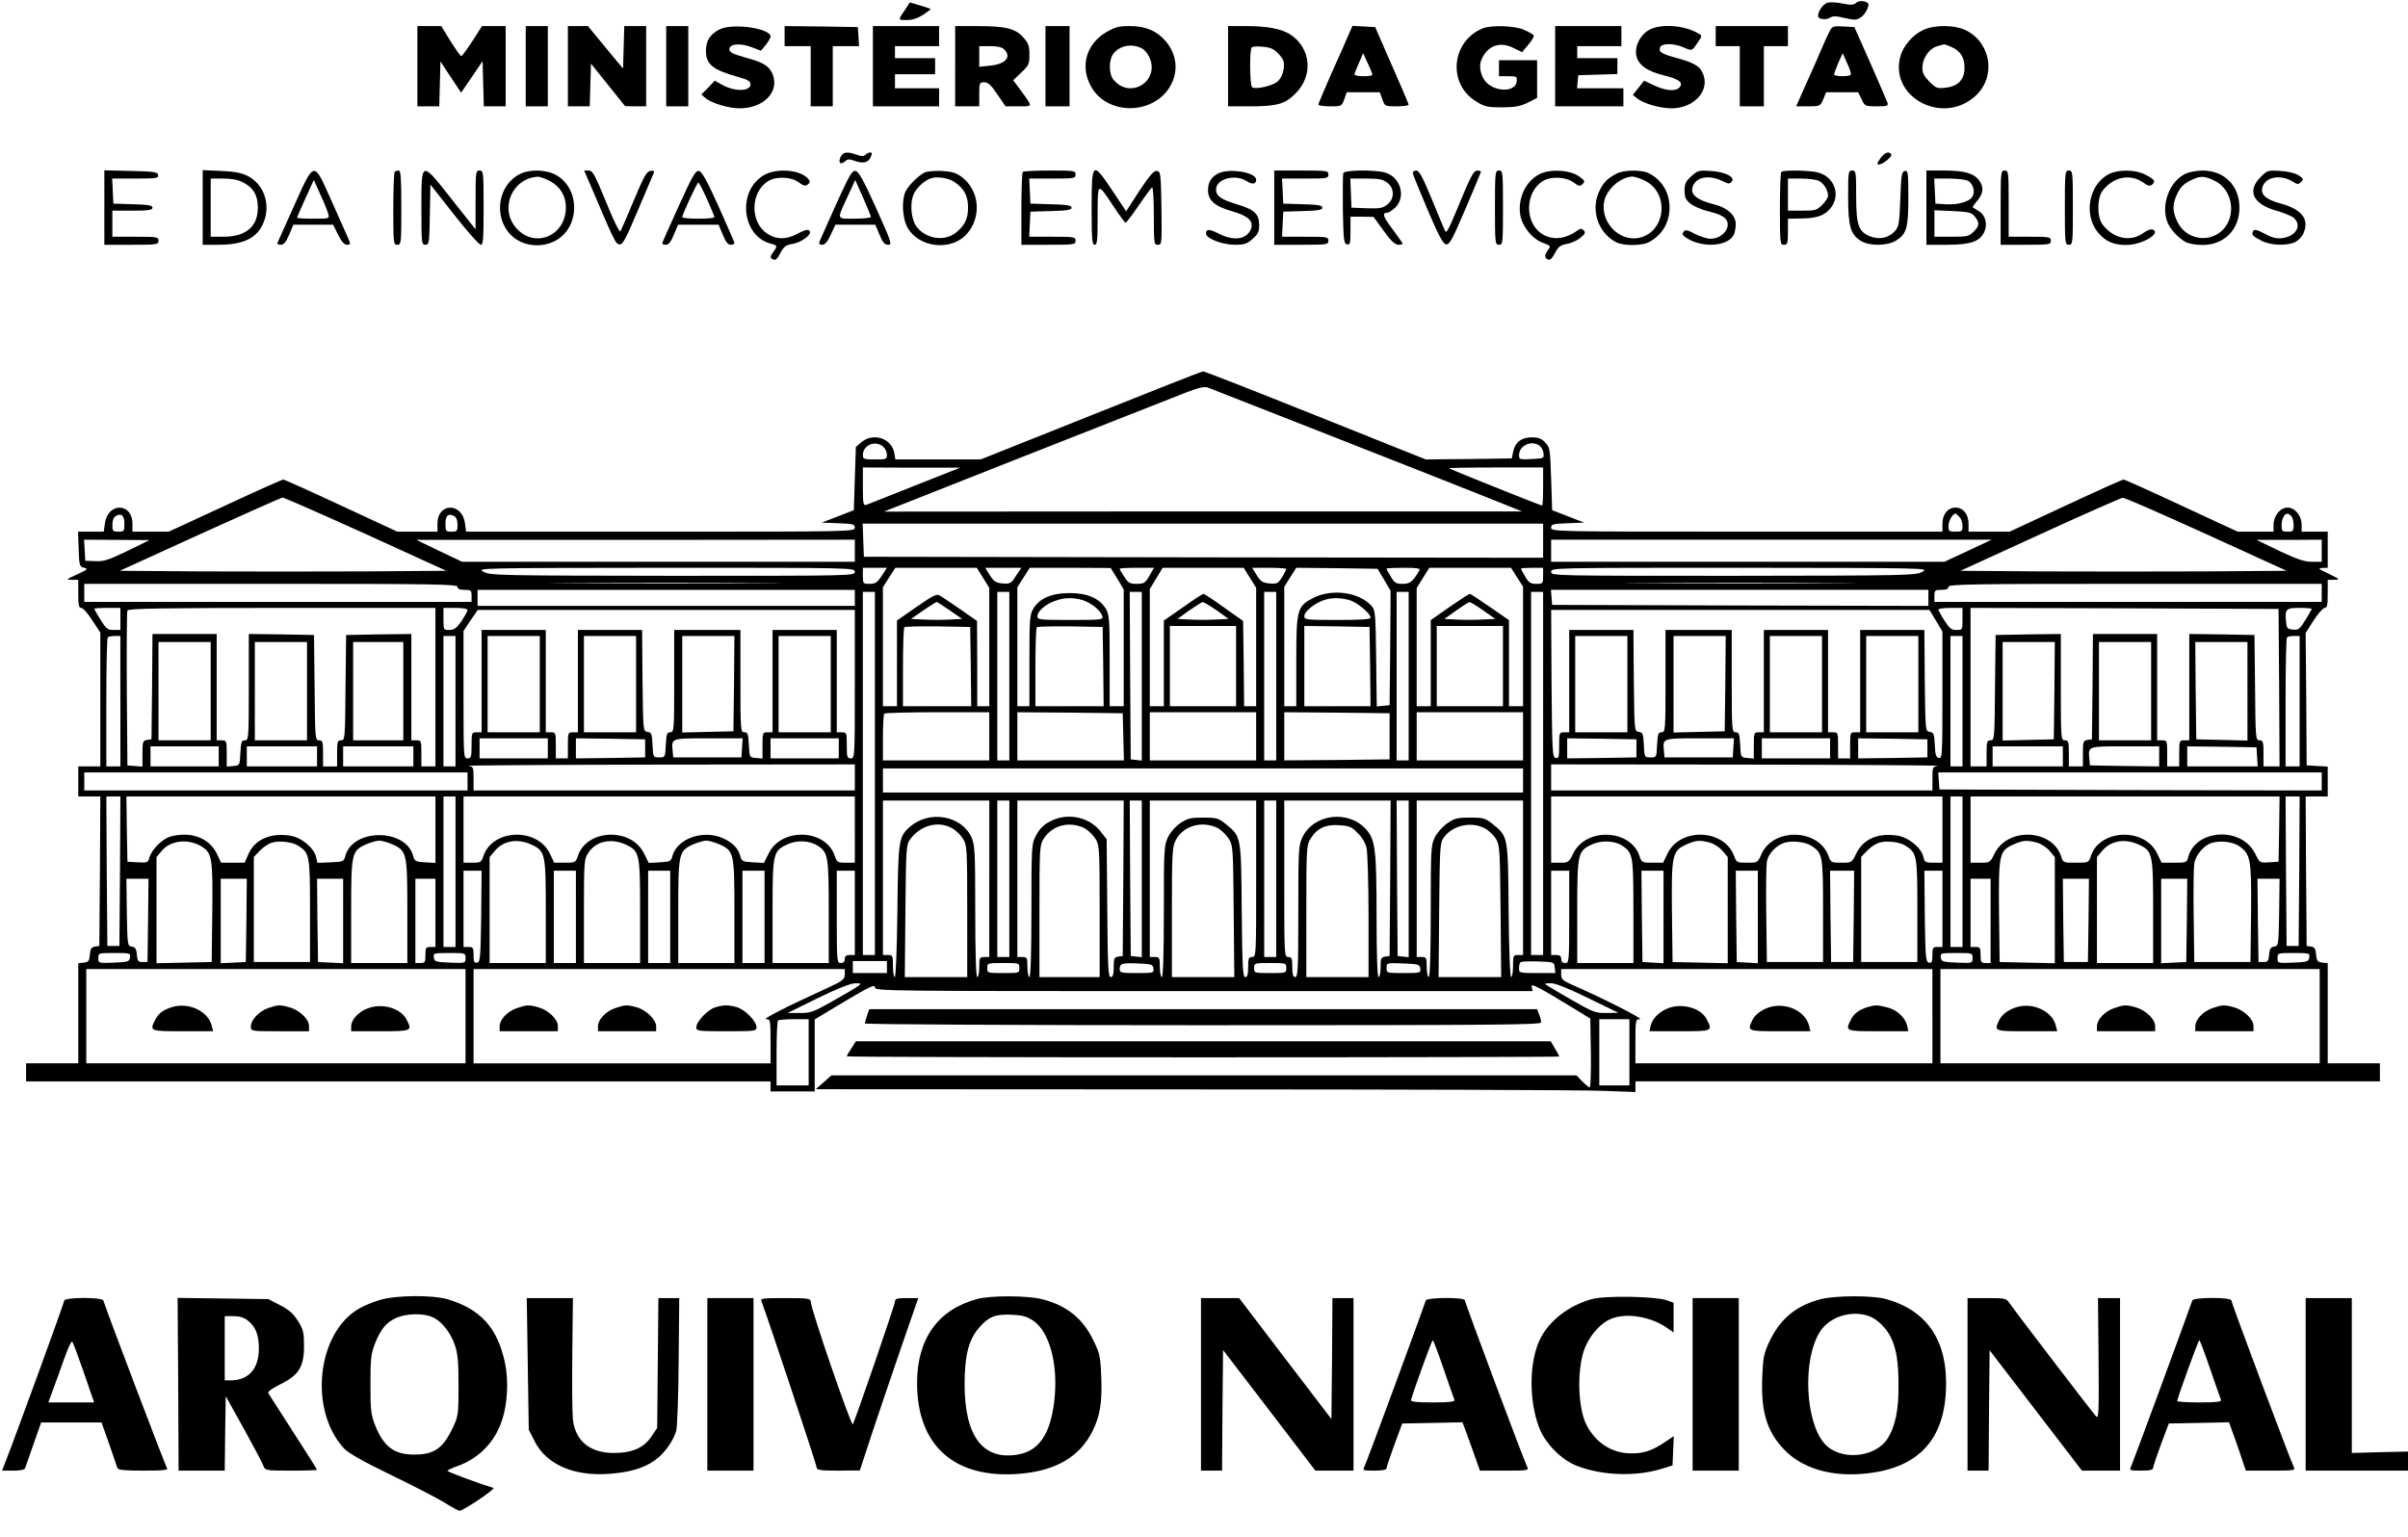 <?xml version="1.0" standalone="no"?>
<!DOCTYPE svg PUBLIC "-//W3C//DTD SVG 20010904//EN"
 "http://www.w3.org/TR/2001/REC-SVG-20010904/DTD/svg10.dtd">
<svg version="1.0" xmlns="http://www.w3.org/2000/svg"
 width="1200pt" height="766pt" viewBox="0 0 1200 766"
 preserveAspectRatio="xMidYMid meet">

<g transform="translate(0,766) scale(0.1,-0.1)"
fill="#000000" stroke="none">
<path d="M9250 7646 c-12 -11 -25 -12 -66 -4 -27 6 -61 8 -75 5 -23 -6 -49
-42 -49 -67 0 -16 38 -21 58 -9 16 10 31 10 76 -1 49 -11 58 -11 80 4 22 14
45 61 35 70 -15 13 -47 14 -59 2z"/>
<path d="M4510 7611 c-36 -52 -36 -51 9 -51 28 0 54 9 81 26 22 15 39 28 38
29 -2 2 -26 10 -53 18 l-51 15 -24 -37z"/>
<path d="M2080 7330 l0 -200 55 0 54 0 3 112 3 112 51 -78 52 -78 53 78 54 79
3 -112 3 -113 54 0 55 0 0 200 0 200 -59 0 -59 0 -48 -75 c-27 -41 -52 -75
-55 -75 -4 0 -28 34 -54 75 l-46 75 -60 0 -59 0 0 -200z"/>
<path d="M2620 7330 l0 -200 55 0 55 0 0 200 0 200 -55 0 -55 0 0 -200z"/>
<path d="M2830 7330 l0 -200 55 0 54 0 3 107 3 106 85 -106 85 -106 53 -1 52
0 0 200 0 200 -55 0 -54 0 -3 -106 -3 -106 -88 106 -87 106 -50 0 -50 0 0
-200z"/>
<path d="M3320 7330 l0 -200 55 0 55 0 0 200 0 200 -55 0 -55 0 0 -200z"/>
<path d="M3583 7512 c-45 -24 -64 -55 -65 -102 -1 -71 32 -98 165 -135 44 -12
57 -20 57 -35 0 -37 -82 -38 -146 0 l-32 18 -33 -35 -34 -34 23 -20 c31 -24
114 -49 167 -49 121 0 201 83 165 171 -17 40 -45 58 -138 83 -63 18 -77 25
-77 41 0 27 54 32 113 9 l44 -17 24 29 c13 16 23 35 24 41 1 43 -195 70 -257
35z"/>
<path d="M3910 7480 l0 -50 65 0 65 0 0 -150 0 -150 55 0 55 0 0 150 0 150 66
0 65 0 -3 48 -3 47 -182 3 -183 2 0 -50z"/>
<path d="M4350 7330 l0 -200 165 0 165 0 0 45 0 45 -110 0 -110 0 0 35 0 35
100 0 100 0 0 40 0 40 -100 0 -100 0 0 30 0 30 110 0 110 0 0 50 0 50 -165 0
-165 0 0 -200z"/>
<path d="M4760 7330 l0 -200 60 0 60 0 0 60 c0 57 1 60 25 60 19 0 34 -14 65
-60 l41 -60 65 0 c73 0 72 -5 12 78 l-39 52 41 39 c37 35 40 42 40 89 0 43 -5
57 -30 85 -39 45 -89 57 -229 57 l-111 0 0 -200z m244 84 c38 -37 8 -73 -67
-81 l-57 -6 0 52 0 51 54 0 c36 0 60 -5 70 -16z"/>
<path d="M5210 7330 l0 -200 60 0 60 0 0 200 0 200 -60 0 -60 0 0 -200z"/>
<path d="M5510 7498 c-92 -56 -125 -158 -81 -253 80 -177 358 -161 420 24 21
65 6 133 -42 188 -44 50 -98 73 -177 73 -57 0 -73 -5 -120 -32z m182 -80 c10
-5 25 -22 33 -38 62 -120 -92 -221 -177 -116 -22 27 -23 94 -2 125 32 44 93
57 146 29z"/>
<path d="M6120 7330 l0 -200 108 0 c135 0 176 11 228 64 89 88 78 224 -24 293
-44 29 -115 43 -222 43 l-90 0 0 -200z m253 60 c25 -28 28 -38 24 -74 -4 -26
-15 -48 -30 -62 -25 -22 -108 -41 -127 -29 -12 7 -14 188 -2 199 4 4 29 6 56
3 40 -4 55 -11 79 -37z"/>
<path d="M6721 7488 c-10 -24 -48 -110 -85 -192 -36 -82 -66 -152 -66 -157 0
-5 26 -9 58 -9 57 0 58 0 71 35 l12 35 83 0 82 0 13 -35 c12 -35 13 -35 72
-35 32 0 59 4 59 8 0 4 -38 93 -84 197 l-83 190 -57 3 -56 3 -19 -43z m118
-200 c1 -5 -19 -8 -44 -8 -25 0 -45 4 -45 9 0 5 10 30 22 57 l21 49 23 -50
c13 -27 23 -53 23 -57z"/>
<path d="M7390 7519 c-157 -63 -178 -276 -35 -364 43 -27 57 -30 129 -30 65 0
91 5 129 23 l47 24 0 94 0 94 -95 0 -95 0 0 -40 0 -40 46 0 c43 0 45 -1 42
-27 -5 -47 -88 -54 -142 -12 -32 25 -49 81 -35 117 28 73 92 98 161 63 l43
-21 32 38 c17 20 29 41 26 46 -3 4 -24 17 -47 27 -45 21 -163 25 -206 8z"/>
<path d="M7750 7330 l0 -200 170 0 170 0 0 45 0 45 -116 0 -115 0 3 33 3 32
98 3 97 3 0 39 0 40 -100 0 -100 0 0 30 0 30 110 0 110 0 0 50 0 50 -165 0
-165 0 0 -200z"/>
<path d="M8220 7512 c-45 -24 -74 -80 -66 -127 9 -48 52 -79 135 -100 78 -19
101 -36 81 -60 -18 -22 -68 -18 -126 9 l-51 24 -28 -36 -28 -35 22 -18 c31
-25 114 -49 171 -49 105 0 185 79 161 160 -14 47 -39 64 -132 90 -80 22 -95
31 -86 54 8 21 66 21 114 1 47 -20 44 -20 72 21 24 35 24 36 5 47 -68 41 -185
50 -244 19z"/>
<path d="M8550 7480 l0 -50 60 0 60 0 0 -150 0 -150 60 0 60 0 0 150 0 150 60
0 60 0 0 50 0 50 -180 0 -180 0 0 -50z"/>
<path d="M9117 7503 c-8 -15 -26 -55 -40 -88 -14 -33 -48 -111 -76 -172 l-50
-113 60 0 c59 0 60 1 75 35 l14 35 80 0 80 0 17 -35 c16 -34 18 -35 76 -35 51
0 58 2 53 18 -3 9 -42 98 -85 197 l-80 180 -55 3 c-51 3 -56 1 -69 -25z m106
-215 c-6 -11 -83 -10 -83 1 0 5 10 31 21 58 l22 48 22 -50 c13 -27 21 -53 18
-57z"/>
<path d="M9585 7511 c-52 -23 -101 -80 -115 -133 -54 -200 205 -342 369 -201
108 92 88 263 -38 330 -56 29 -156 31 -216 4z m139 -85 c45 -19 66 -52 66
-103 0 -59 -31 -93 -93 -100 -43 -5 -49 -3 -82 30 -26 26 -35 43 -35 69 0 47
33 95 72 107 18 5 34 10 36 10 1 1 18 -5 36 -13z"/>
<path d="M4190 6880 c-15 -29 -2 -45 20 -25 13 12 23 13 44 5 45 -17 72 -12
84 15 9 20 9 25 -1 25 -7 0 -18 -5 -24 -11 -9 -9 -20 -9 -44 0 -46 16 -67 14
-79 -9z"/>
<path d="M9370 6870 c-16 -23 -18 -30 -7 -30 20 0 68 40 62 51 -11 17 -34 9
-55 -21z"/>
<path d="M520 6625 l0 -185 135 0 c128 0 135 1 135 20 0 19 -7 20 -115 20
l-115 0 0 65 0 65 100 0 c81 0 100 3 100 15 0 11 -20 15 -97 17 l-98 3 -3 63
-3 62 116 0 c106 0 116 2 113 18 -3 15 -19 17 -136 20 l-132 3 0 -186z"/>
<path d="M1010 6626 l0 -186 79 0 c127 0 196 35 226 115 34 88 0 186 -79 227
-30 16 -65 23 -133 26 l-93 4 0 -186z m199 126 c54 -27 76 -65 76 -127 0 -95
-60 -145 -172 -145 l-63 0 0 145 0 145 63 0 c39 0 74 -6 96 -18z"/>
<path d="M1465 6633 c-44 -97 -81 -180 -83 -185 -2 -4 6 -8 17 -8 15 0 26 13
42 50 l21 50 99 0 99 0 25 -50 c17 -35 31 -50 45 -50 19 0 19 2 -4 53 -13 28
-50 112 -82 184 -81 181 -78 182 -179 -44z m171 -40 c6 -23 5 -23 -75 -23 -45
0 -81 2 -81 5 0 2 19 45 42 96 l42 92 33 -74 c19 -40 36 -83 39 -96z"/>
<path d="M1967 6803 c-4 -3 -7 -87 -7 -185 0 -171 1 -178 20 -178 19 0 20 7
20 185 0 148 -3 185 -13 185 -8 0 -17 -3 -20 -7z"/>
<path d="M2100 6625 c0 -178 1 -185 20 -185 18 0 20 8 22 150 l3 150 118 -150
c65 -83 125 -150 133 -150 12 0 14 30 14 185 0 178 -1 185 -20 185 -19 0 -20
-7 -20 -147 l0 -146 -116 146 c-156 199 -154 199 -154 -38z"/>
<path d="M2592 6793 c-109 -53 -135 -210 -49 -301 55 -59 154 -72 228 -30 119
67 121 255 3 324 -49 29 -132 32 -182 7z m148 -35 c51 -27 80 -74 80 -131 0
-144 -156 -208 -248 -103 -84 96 -20 248 108 255 9 1 36 -9 60 -21z"/>
<path d="M2940 6743 c124 -291 127 -298 147 -301 16 -2 30 23 92 170 40 95 76
179 79 186 3 10 -2 13 -17 10 -19 -2 -33 -29 -83 -148 -33 -80 -63 -149 -67
-153 -5 -4 -37 62 -71 147 -56 137 -67 156 -86 156 l-23 0 29 -67z"/>
<path d="M3382 6632 c-45 -98 -82 -182 -82 -185 0 -4 8 -7 19 -7 13 0 25 15
39 50 l21 50 101 0 101 0 21 -50 c14 -35 26 -50 39 -50 11 0 19 4 19 9 0 4
-36 86 -79 182 -59 131 -84 175 -98 177 -17 3 -33 -26 -101 -176z m141 36 c21
-46 37 -86 37 -90 0 -5 -36 -8 -80 -8 -44 0 -80 3 -80 8 0 13 74 172 80 172 4
0 23 -37 43 -82z"/>
<path d="M3805 6786 c-133 -80 -108 -305 38 -341 31 -8 32 -12 12 -39 -19 -25
-19 -32 0 -40 10 -4 21 7 34 33 17 32 27 39 58 45 48 7 103 49 87 66 -8 8 -24
4 -60 -15 -55 -30 -105 -30 -150 0 -86 56 -86 204 2 261 39 26 116 24 155 -5
24 -18 33 -20 45 -10 12 9 12 15 2 27 -39 47 -159 56 -223 18z"/>
<path d="M4165 6638 c-42 -95 -80 -178 -82 -185 -3 -8 3 -13 14 -13 14 0 27
15 43 50 l23 50 100 0 99 0 21 -50 c16 -39 26 -50 43 -50 21 0 17 12 -60 183
-64 141 -87 183 -103 185 -17 3 -31 -22 -98 -170z m175 -59 c0 -5 -36 -9 -81
-9 -93 0 -90 -9 -32 117 l35 76 39 -88 c21 -48 39 -91 39 -96z"/>
<path d="M4605 6799 c-33 -19 -76 -62 -91 -91 -22 -43 -18 -136 9 -183 57
-101 219 -118 296 -30 74 85 62 215 -25 282 -30 22 -49 28 -103 31 -38 1 -75
-2 -86 -9z m154 -48 c48 -34 65 -68 65 -126 0 -58 -17 -91 -65 -128 -58 -42
-147 -26 -192 34 -25 34 -33 106 -17 153 12 36 58 80 95 89 32 8 88 -2 114
-22z"/>
<path d="M5097 6803 c-4 -3 -7 -87 -7 -185 l0 -178 135 0 c128 0 135 1 135 20
0 19 -7 20 -115 20 l-116 0 3 63 3 62 103 3 c80 2 102 6 102 17 0 11 -22 15
-102 17 l-103 3 -3 63 -3 62 116 0 c108 0 115 1 115 20 0 19 -7 20 -128 20
-71 0 -132 -3 -135 -7z"/>
<path d="M5440 6625 c0 -158 2 -185 15 -185 13 0 15 23 15 146 0 169 -2 168
80 44 29 -44 56 -80 59 -80 4 0 33 38 65 85 32 47 62 87 67 91 5 3 9 -56 9
-140 0 -140 1 -146 20 -146 20 0 20 5 18 183 -3 173 -4 182 -23 185 -15 2 -35
-21 -87 -99 l-66 -102 -68 102 c-100 150 -104 146 -104 -84z"/>
<path d="M6068 6794 c-33 -18 -48 -43 -48 -82 0 -50 33 -80 117 -104 87 -25
114 -52 95 -94 -23 -48 -85 -56 -157 -19 -49 24 -65 25 -65 0 0 -23 81 -55
143 -55 48 0 61 4 89 29 27 24 33 36 33 69 0 55 -24 78 -109 103 -80 24 -106
42 -106 74 0 54 96 80 155 41 26 -17 45 -14 45 8 0 38 -138 60 -192 30z"/>
<path d="M6350 6625 l0 -185 135 0 c128 0 135 1 135 20 0 19 -7 20 -115 20
l-116 0 3 63 3 62 98 3 c76 2 97 6 97 17 0 11 -21 15 -97 17 l-98 3 -3 63 -3
62 116 0 c108 0 115 1 115 20 0 19 -7 20 -135 20 l-135 0 0 -185z"/>
<path d="M6694 6797 c-2 -7 -3 -89 -2 -182 3 -152 5 -170 21 -173 15 -3 17 5
17 67 l0 71 58 0 57 -1 50 -69 c36 -50 56 -69 73 -70 12 0 22 2 22 5 0 3 -22
35 -50 72 -48 63 -54 83 -26 83 7 0 25 12 40 26 54 55 25 152 -52 174 -55 15
-201 13 -208 -3z m220 -48 c36 -29 36 -80 -1 -109 -23 -18 -38 -20 -102 -18
l-76 3 -3 73 -3 72 79 0 c65 0 84 -4 106 -21z"/>
<path d="M7040 6798 c1 -7 34 -89 74 -183 56 -131 77 -171 93 -173 16 -2 31
24 96 177 42 99 77 182 77 185 0 3 -9 6 -19 6 -14 0 -29 -24 -62 -102 -83
-201 -90 -214 -98 -198 -4 8 -34 79 -66 158 -45 109 -63 142 -77 142 -10 0
-18 -6 -18 -12z"/>
<path d="M7450 6625 c0 -178 1 -185 20 -185 19 0 20 7 20 185 0 178 -1 185
-20 185 -19 0 -20 -7 -20 -185z"/>
<path d="M7668 6790 c-66 -36 -105 -120 -92 -201 9 -57 60 -120 112 -139 40
-15 41 -17 27 -35 -19 -26 -19 -41 0 -49 10 -4 21 7 34 33 17 32 27 39 58 45
21 3 52 17 68 30 24 20 28 27 17 38 -10 10 -16 10 -30 0 -62 -45 -127 -51
-179 -17 -85 56 -84 204 3 261 39 26 116 24 155 -5 27 -20 33 -21 46 -8 13 13
11 17 -18 38 -47 33 -149 38 -201 9z"/>
<path d="M8055 6794 c-45 -23 -66 -45 -86 -89 -43 -92 -5 -205 84 -252 37 -19
127 -19 164 0 66 35 103 97 103 172 0 75 -37 137 -102 171 -36 19 -126 18
-163 -2z m145 -36 c123 -64 99 -259 -35 -284 -98 -18 -190 80 -171 181 12 62
82 123 141 125 12 0 41 -10 65 -22z"/>
<path d="M8429 6782 c-28 -25 -34 -37 -34 -72 0 -35 6 -46 30 -66 16 -12 52
-28 80 -35 56 -13 86 -27 97 -43 27 -39 -19 -96 -77 -96 -18 0 -53 11 -78 24
-37 20 -48 22 -56 12 -8 -10 -8 -16 1 -23 75 -60 214 -56 248 6 5 11 10 35 10
54 0 43 -41 81 -103 97 -98 24 -131 55 -107 100 22 42 86 48 151 14 23 -11 29
-11 39 1 19 22 -33 49 -105 53 -58 4 -65 2 -96 -26z"/>
<path d="M8877 6803 c-4 -3 -7 -87 -7 -185 0 -171 1 -178 20 -178 18 0 20 7
20 65 l0 65 63 1 c84 0 126 17 155 59 44 65 11 148 -67 170 -40 11 -174 14
-184 3z m186 -44 c25 -11 47 -47 47 -75 0 -9 -13 -29 -29 -45 -27 -27 -35 -29
-100 -29 l-71 0 0 80 0 80 65 0 c35 0 75 -5 88 -11z"/>
<path d="M9210 6679 c0 -148 12 -188 64 -220 42 -26 130 -25 173 1 54 33 63
62 63 215 0 125 -2 136 -17 133 -16 -3 -19 -20 -23 -140 -5 -127 -7 -138 -29
-162 -31 -33 -78 -42 -124 -23 -56 24 -67 56 -67 202 0 118 -1 125 -20 125
-19 0 -20 -7 -20 -131z"/>
<path d="M9600 6625 l0 -185 103 0 c116 0 163 16 185 63 18 38 7 84 -26 104
-15 9 -29 18 -31 20 -2 1 8 16 23 33 30 36 33 66 10 99 -26 37 -74 51 -174 51
l-90 0 0 -185z m211 132 c23 -17 32 -53 19 -76 -14 -26 -72 -43 -135 -39 l-50
3 -3 63 -3 62 78 0 c46 -1 85 -6 94 -13z m30 -176 c25 -31 24 -47 -6 -76 -22
-23 -32 -25 -110 -25 l-85 0 0 66 0 66 91 -4 c81 -4 94 -7 110 -27z"/>
<path d="M9970 6625 l0 -185 125 0 c118 0 125 1 125 20 0 19 -7 20 -105 20
l-105 0 0 165 c0 158 -1 165 -20 165 -19 0 -20 -7 -20 -185z"/>
<path d="M10290 6625 c0 -178 1 -185 20 -185 19 0 20 7 20 185 0 178 -1 185
-20 185 -19 0 -20 -7 -20 -185z"/>
<path d="M10511 6793 c-101 -50 -130 -203 -55 -293 37 -44 78 -61 140 -61 78
0 178 59 131 77 -9 3 -30 -5 -47 -18 -63 -46 -150 -27 -203 44 -27 37 -27 129
0 166 52 70 138 88 202 43 25 -18 35 -20 46 -11 19 16 12 26 -35 50 -48 25
-132 26 -179 3z"/>
<path d="M10895 6796 c-82 -36 -128 -155 -94 -243 13 -35 55 -80 92 -100 16
-8 53 -14 82 -14 109 0 185 76 185 186 0 110 -76 186 -187 185 -26 -1 -61 -7
-78 -14z m141 -37 c99 -47 112 -197 23 -260 -71 -50 -170 -24 -208 55 -26 53
-26 89 0 142 14 30 32 48 62 63 52 26 70 26 123 0z"/>
<path d="M11265 6777 c-69 -69 -37 -135 79 -167 38 -11 77 -27 87 -36 42 -38
11 -92 -58 -101 -29 -3 -50 2 -87 22 -37 20 -51 23 -57 14 -11 -18 -4 -26 41
-49 46 -24 129 -26 169 -6 15 8 32 26 39 41 32 71 -5 121 -111 150 -81 22
-107 49 -89 91 21 45 93 54 151 17 21 -13 25 -13 38 0 14 13 12 17 -12 33 -17
11 -53 20 -91 22 -62 4 -65 3 -99 -31z"/>
<path d="M5436 5589 l-549 -219 -212 0 -213 0 -6 35 c-14 71 -106 100 -163 51
l-28 -24 -5 -157 -5 -158 -80 -31 -80 -31 83 -3 c74 -3 82 -5 82 -22 0 -20
-13 -20 -969 -20 l-968 0 -6 42 c-14 105 -137 103 -137 -2 l0 -40 -100 0 -100
0 -280 130 c-154 72 -284 130 -289 130 -4 0 -135 -58 -289 -130 l-281 -130
-90 0 -91 0 0 40 c0 105 -123 107 -137 2 l-6 -42 -64 0 -64 0 3 -87 c3 -83 4
-87 27 -93 22 -5 17 -9 -35 -33 -55 -25 -57 -27 -26 -27 l32 0 0 -70 c0 -56 3
-70 15 -70 9 0 33 -28 55 -62 l40 -61 0 -334 0 -333 -55 0 -55 0 0 -75 0 -75
55 0 55 0 -2 -372 -3 -373 -22 -3 c-17 -3 -23 -11 -25 -40 -3 -32 -7 -37 -30
-40 l-28 -3 0 -250 0 -249 -130 0 -130 0 0 -45 0 -45 1855 0 1855 0 0 -25 0
-25 110 0 110 0 0 180 0 179 150 90 c123 73 150 86 150 70 0 -19 30 -19 1639
-19 l1639 0 -5 21 c-6 21 31 2 232 -121 l60 -37 3 -171 c1 -95 -1 -172 -6
-172 -4 0 -21 14 -37 30 l-29 30 -1856 0 -1857 0 -39 -35 -39 -34 1876 -1
c1032 0 1951 -3 2042 -7 l167 -6 0 26 0 27 1855 0 1855 0 0 45 0 45 -130 0
-130 0 0 249 0 250 -27 3 c-24 3 -28 8 -31 40 -2 29 -8 37 -25 40 l-22 3 -3
373 -2 372 55 0 55 0 0 74 0 75 -52 3 -53 3 -2 330 -3 330 40 63 c22 34 47 62
55 62 12 0 15 15 15 70 l0 70 33 0 c30 1 28 3 -28 30 -50 24 -56 28 -32 29
l27 1 0 90 0 90 -65 0 -65 0 0 34 c0 45 -33 86 -70 86 -37 0 -70 -41 -70 -86
l0 -34 -90 0 -89 0 -280 130 c-154 72 -284 130 -289 130 -4 0 -134 -58 -288
-130 l-279 -130 -102 0 -103 0 0 40 c0 47 -27 80 -65 80 -38 0 -65 -33 -65
-80 l0 -40 -975 0 c-962 0 -975 0 -975 20 0 17 8 19 83 22 l82 3 -80 31 -80
31 -5 156 c-5 147 -6 157 -29 181 -19 20 -34 26 -67 26 -52 0 -83 -24 -93 -70
l-7 -35 -214 -3 -215 -2 -550 220 c-302 121 -554 220 -560 219 -5 0 -257 -99
-559 -220z m1234 -116 c344 -135 690 -272 770 -304 l145 -58 -1590 0 -1590 -1
635 251 c349 137 707 278 795 313 131 53 164 62 185 54 14 -5 306 -120 650
-255z m-2268 -40 c10 -9 18 -27 18 -40 0 -22 -4 -23 -60 -23 -55 0 -60 2 -60
22 0 50 63 76 102 41z m3271 5 c9 -7 18 -24 19 -38 3 -24 1 -25 -59 -28 -59
-3 -63 -2 -63 19 0 49 62 77 103 47z m-3113 -198 c-124 -50 -233 -92 -242 -96
-16 -5 -18 4 -18 90 l0 96 243 -1 242 0 -225 -89z m3130 -5 c0 -52 -2 -95 -5
-95 -7 0 -459 181 -464 186 -2 2 102 4 232 4 l237 0 0 -95z m-5867 -237 l401
-183 -407 -3 c-224 -1 -590 -1 -813 0 l-407 3 399 182 c220 100 405 182 412
183 8 0 194 -82 415 -182z m9171 0 l401 -183 -408 -3 c-224 -1 -589 -1 -812 0
l-405 3 397 182 c219 100 404 182 412 182 8 1 195 -81 415 -181z m-10374 51
c0 -37 -2 -39 -30 -39 -28 0 -30 3 -30 35 0 21 6 37 17 43 28 16 43 3 43 -39z
m1660 -4 c0 -32 -2 -35 -30 -35 -28 0 -30 2 -30 39 0 42 13 54 43 39 11 -6 17
-20 17 -43z m7484 39 c9 -8 16 -29 16 -45 0 -27 -3 -29 -35 -29 -32 0 -35 2
-35 29 0 24 21 61 35 61 2 0 11 -7 19 -16z m1654 4 c7 -7 12 -27 12 -45 0 -30
-3 -33 -30 -33 -27 0 -30 3 -30 33 0 30 14 57 30 57 3 0 11 -5 18 -12z m-3728
-123 l0 -85 -1692 2 -1693 3 -3 83 -3 82 1696 0 1695 0 0 -85z m-7055 -51
c-94 -45 -117 -53 -160 -51 l-50 2 -3 53 -3 52 163 -1 163 -1 -110 -54z m3625
1 l0 -55 -979 0 -978 0 -114 54 -114 55 1093 0 1092 1 0 -55z m5548 0 l-118
-55 -980 0 -980 0 0 55 0 55 1098 0 1097 0 -117 -55z m1762 0 l0 -55 -49 0
c-38 0 -72 12 -162 54 l-114 55 163 0 162 1 0 -55z m-7310 -105 c0 -20 -7 -20
-907 -20 -875 1 -909 2 -943 20 -35 19 -27 19 908 20 935 0 942 0 942 -20z
m134 -20 c-22 -34 -32 -40 -60 -40 -33 0 -34 1 -34 40 l0 40 60 0 60 0 -26
-40z m505 -10 l31 -50 0 -295 0 -295 -30 0 -30 0 0 213 -1 212 -86 60 c-48 33
-94 64 -104 69 -13 6 -40 -9 -113 -60 l-96 -67 0 -214 0 -213 -35 0 -35 0 0
297 0 296 31 49 31 48 203 0 203 0 31 -50z m164 10 c-24 -38 -29 -41 -66 -38
-34 3 -44 9 -64 41 l-23 37 90 0 90 0 -27 -40z m505 -14 l32 -54 0 -291 0
-291 -35 0 -35 0 0 228 c0 208 -2 230 -20 259 -31 51 -91 77 -180 77 -89 0
-149 -26 -180 -77 -18 -29 -20 -51 -20 -259 l0 -228 -30 0 -30 0 0 297 0 296
31 49 31 48 202 0 201 -1 33 -53z m160 14 c-21 -36 -27 -40 -63 -40 -35 0 -43
5 -62 35 -13 19 -23 37 -23 40 0 3 38 5 85 5 l86 0 -23 -40z m501 -10 l31 -50
0 -295 0 -295 -30 0 -30 0 -2 212 -3 213 -95 67 c-52 38 -98 68 -103 68 -4 0
-50 -30 -102 -67 l-95 -66 0 -214 0 -213 -35 0 -35 0 0 292 0 292 32 53 32 53
202 0 202 0 31 -50z m181 44 c0 -4 -10 -22 -21 -41 -19 -31 -25 -34 -62 -31
-34 3 -44 9 -64 41 l-23 37 85 0 c47 0 85 -3 85 -6z m488 -54 l32 -55 -2 -285
-3 -285 -32 -3 -32 -3 -3 239 c-3 224 -4 241 -23 262 -62 69 -197 87 -290 40
-81 -42 -85 -56 -85 -317 l0 -223 -30 0 -30 0 0 298 0 297 30 48 30 47 203 -2
202 -3 33 -55z m176 48 c-33 -57 -46 -68 -84 -68 -33 0 -41 5 -59 36 -12 19
-21 37 -21 40 0 2 39 4 86 4 65 0 83 -3 78 -12z m486 -35 l30 -47 0 -298 0
-298 -35 0 -35 0 0 214 0 215 -94 65 c-52 36 -98 66 -101 66 -4 0 -49 -29
-101 -65 l-94 -66 0 -214 0 -215 -35 0 -35 0 0 294 0 295 31 50 32 51 204 0
203 0 30 -47z m130 7 c0 -39 -1 -40 -34 -40 -28 0 -38 6 -55 36 -12 19 -21 37
-21 40 0 2 25 4 55 4 l55 0 0 -40z m1890 20 c-34 -18 -68 -19 -942 -20 -901 0
-908 0 -908 20 0 20 7 20 943 20 934 -1 942 -1 907 -20z m-5788 -57 c-259 -2
-685 -2 -945 0 -259 1 -47 2 473 2 520 0 732 -1 472 -2z m5350 0 c-259 -2
-685 -2 -945 0 -259 1 -47 2 473 2 520 0 732 -1 472 -2z m-6862 -18 c0 -10 11
-15 35 -15 32 0 35 -2 35 -30 l0 -30 -965 0 -965 0 0 45 0 45 930 0 c820 0
930 -2 930 -15z m9290 -30 l0 -45 -965 0 -965 0 0 30 c0 28 3 30 35 30 24 0
35 5 35 15 0 13 110 15 930 15 l930 0 0 -45z m-7310 -25 l0 -40 -940 0 -940 0
0 40 0 40 940 0 940 0 0 -40z m5350 0 l0 -40 -937 2 -938 3 -3 38 -3 37 940 0
941 0 0 -40z m-5250 -875 l0 -905 -30 0 -30 0 0 905 0 905 30 0 30 0 0 -905z
m670 485 l0 -420 -30 0 -30 0 0 420 0 420 30 0 30 0 0 -420z m660 -1 l0 -420
-27 3 -28 3 -3 418 -2 417 30 0 30 0 0 -421z m670 1 l0 -420 -30 0 -30 0 0
420 0 420 30 0 30 0 0 -420z m660 0 l0 -420 -30 0 -30 0 0 420 0 420 30 0 30
0 0 -420z m670 -485 l0 -905 -30 0 -30 0 0 905 0 905 30 0 30 0 0 -905z
m-2298 865 c44 -13 93 -52 101 -80 5 -19 1 -20 -159 -20 -152 0 -164 1 -164
18 0 25 38 59 85 76 48 18 88 19 137 6z m1333 -1 c38 -11 105 -66 105 -88 0
-8 -52 -11 -165 -11 -157 0 -165 1 -165 19 0 22 49 63 95 79 40 14 82 14 130
1z m-1992 -51 l62 -43 -62 -3 c-34 -2 -92 -2 -128 0 l-65 3 62 43 c34 23 64
42 66 42 2 0 31 -19 65 -42z m1330 0 l60 -43 -67 -3 c-37 -2 -94 -2 -127 0
l-61 3 58 42 c33 22 63 42 67 42 5 1 36 -18 70 -41z m1328 0 l61 -43 -67 -3
c-36 -2 -93 -2 -126 0 l-61 3 59 42 c32 23 62 42 66 42 4 1 35 -18 68 -41z
m-6791 -43 l0 -55 -34 0 c-29 0 -37 6 -65 51 -17 28 -31 52 -31 55 0 2 29 4
65 4 l65 0 0 -55z m1570 -340 l0 -395 -35 0 -35 0 0 65 c0 63 -1 65 -25 65
l-25 0 0 265 0 265 -162 -2 -163 -3 -3 -262 c-2 -255 -3 -263 -22 -263 -18 0
-20 -7 -20 -65 l0 -65 -35 0 -35 0 0 65 c0 58 -2 65 -20 65 -19 0 -20 8 -22
263 l-3 262 -162 3 -163 2 0 -265 c0 -256 -1 -265 -20 -265 -16 0 -19 -8 -22
-62 -3 -63 -3 -63 -35 -66 l-33 -3 0 65 c0 64 -1 66 -25 66 l-25 0 0 265 0
265 -160 0 -160 0 -2 -262 -3 -263 -22 -3 c-21 -3 -23 -9 -23 -68 l0 -65 -37
3 -38 3 -3 380 c-1 209 0 386 3 392 3 10 166 13 770 13 l765 0 0 -395z m160
384 c0 -6 -14 -30 -30 -55 -25 -35 -37 -44 -60 -44 -30 0 -30 1 -30 55 l0 55
60 0 c36 0 60 -4 60 -11z m7450 -44 c0 -55 0 -55 -30 -55 -25 0 -35 8 -60 47
-17 26 -30 51 -30 55 0 4 27 8 60 8 l60 0 0 -55z m1578 -342 l2 -393 -40 0
-40 0 0 65 c0 58 -2 65 -20 65 -19 0 -20 8 -22 263 l-3 262 -162 3 -163 2 0
-265 0 -265 -25 0 c-24 0 -25 -2 -25 -65 l0 -65 -30 0 -30 0 0 65 c0 63 -1 65
-25 65 l-25 0 0 265 0 265 -160 0 -160 0 -2 -262 -3 -263 -22 -3 c-21 -3 -23
-9 -23 -68 l0 -64 -35 0 -35 0 0 65 c0 58 -2 65 -20 65 -19 0 -20 7 -20 265
l0 265 -162 -2 -163 -3 -3 -262 c-2 -255 -3 -263 -22 -263 -18 0 -20 -7 -20
-65 l0 -65 -40 0 -40 0 0 395 0 395 768 -2 767 -3 3 -392z m162 392 c0 -3 -14
-28 -31 -55 -28 -46 -35 -51 -63 -48 -28 3 -31 6 -34 42 -5 61 0 66 68 66 33
0 60 -2 60 -5z m-7260 -375 c0 -363 0 -370 -20 -370 -18 0 -20 7 -20 65 0 63
-1 65 -25 65 l-25 0 0 255 0 255 -160 0 -160 0 0 -255 0 -255 -25 0 c-24 0
-25 -2 -25 -66 l0 -65 -32 3 c-33 3 -33 3 -36 66 -3 54 -6 62 -22 62 -19 0
-20 9 -20 255 l0 255 -165 0 -165 0 0 -255 c0 -246 -1 -255 -20 -255 -16 0
-19 -8 -22 -62 -3 -63 -3 -63 -33 -63 -30 0 -30 0 -33 62 -3 55 -5 62 -25 65
-22 3 -22 4 -25 256 l-2 252 -160 0 -160 0 0 -255 0 -255 -25 0 c-24 0 -25 -2
-25 -65 l0 -65 -30 0 -30 0 0 65 c0 63 -1 65 -25 65 l-25 0 0 255 0 255 -160
0 -160 0 0 -255 0 -255 -25 0 c-24 0 -25 -2 -25 -65 0 -58 -2 -65 -20 -65 -20
0 -20 7 -20 318 l0 317 35 53 36 52 939 0 940 0 0 -370z m5388 316 l32 -54 0
-317 c0 -296 -1 -316 -17 -313 -15 3 -19 16 -21 65 -3 55 -5 62 -25 65 -22 3
-22 4 -25 256 l-2 252 -160 0 -160 0 0 -255 0 -255 -25 0 c-24 0 -25 -2 -25
-65 l0 -65 -30 0 -30 0 0 65 c0 63 -1 65 -25 65 l-25 0 0 255 0 255 -160 0
-160 0 0 -255 0 -255 -25 0 c-24 0 -25 -2 -25 -66 l0 -65 -32 3 c-33 3 -33 3
-36 66 -3 54 -6 62 -22 62 -19 0 -20 9 -20 255 l0 255 -165 0 -165 0 0 -255
c0 -246 -1 -255 -20 -255 -16 0 -19 -8 -22 -62 -3 -63 -3 -63 -33 -63 -30 0
-30 0 -33 62 -3 55 -5 62 -25 65 -22 3 -22 4 -25 256 l-2 252 -160 0 -160 0 0
-255 0 -255 -25 0 c-24 0 -25 -2 -25 -66 0 -57 -2 -65 -17 -62 -17 3 -18 30
-21 371 l-2 367 943 0 942 0 33 -54z m-4810 -228 l2 -198 -170 0 -170 0 0 193
c0 107 3 197 7 201 4 3 79 5 167 4 l161 -3 3 -197z m660 0 l2 -198 -170 0
-170 0 0 193 c0 107 3 197 7 201 4 3 79 5 167 4 l161 -3 3 -197z m662 2 l0
-200 -165 0 -165 0 0 200 0 200 165 0 165 0 0 -200z m668 -2 l2 -198 -165 0
-165 0 0 200 0 200 163 -2 162 -3 3 -197z m662 2 l0 -200 -165 0 -165 0 0 200
0 200 165 0 165 0 0 -200z m-6890 -175 l0 -325 -35 0 -35 0 0 318 c0 175 3
322 7 325 3 4 19 7 35 7 l28 0 0 -325z m1670 0 l0 -325 -30 0 -30 0 0 325 0
325 30 0 30 0 0 -325z m420 85 l0 -240 -130 0 -130 0 0 240 0 240 130 0 130 0
0 -240z m480 0 l0 -240 -130 0 -130 0 0 240 0 240 130 0 130 0 0 -240z m488 3
l-3 -238 -127 -3 -128 -3 0 241 0 240 130 0 130 0 -2 -237z m482 -3 l0 -240
-130 0 -130 0 0 240 0 240 130 0 130 0 0 -240z m3970 0 l0 -240 -130 0 -130 0
0 240 0 240 130 0 130 0 0 -240z m488 3 l-3 -238 -127 -3 -128 -3 0 241 0 240
130 0 130 0 -2 -237z m482 -3 l0 -240 -130 0 -130 0 0 240 0 240 130 0 130 0
0 -240z m480 0 l0 -240 -130 0 -130 0 0 240 0 240 130 0 130 0 0 -240z m220
-85 l0 -325 -30 0 -30 0 0 325 0 325 30 0 30 0 0 -325z m1680 0 l0 -325 -35 0
-35 0 0 318 c0 175 3 322 7 325 3 4 19 7 35 7 l28 0 0 -325z m-10410 50 l0
-245 -130 0 -130 0 0 245 0 245 130 0 130 0 0 -245z m480 0 l0 -245 -130 0
-130 0 0 245 0 245 130 0 130 0 0 -245z m480 0 l0 -245 -125 0 -125 0 0 245 0
245 125 0 125 0 0 -245z m8228 3 l-3 -243 -127 -3 -128 -3 0 246 0 245 130 0
130 0 -2 -242z m482 -3 l0 -245 -130 0 -130 0 0 245 0 245 130 0 130 0 0 -245z
m480 0 l0 -246 -127 3 -128 3 -3 243 -2 242 130 0 130 0 0 -245z m-6270 -225
l0 -120 -265 0 -265 0 0 113 c0 63 3 117 7 120 3 4 123 7 265 7 l258 0 0 -120z
m668 -2 l3 -118 -266 0 -265 0 0 120 0 120 263 -2 262 -3 3 -117z m662 2 l0
-120 -265 0 -265 0 0 120 0 120 265 0 265 0 0 -120z m665 0 l0 -115 -262 -3
-263 -2 0 120 0 120 263 -2 262 -3 0 -115z m665 0 l0 -120 -265 0 -265 0 0
120 0 120 265 0 265 0 0 -120z m-4860 -60 l0 -50 -170 0 -170 0 0 50 0 50 170
0 170 0 0 -50z m485 0 l0 -45 -172 -3 -173 -2 0 50 0 50 173 -2 172 -3 0 -45z
m483 3 l-3 -48 -170 0 -170 0 -3 33 c-6 63 -9 62 178 62 l171 0 -3 -47z m482
-3 l0 -50 -170 0 -170 0 0 50 0 50 170 0 170 0 0 -50z m3975 0 l0 -45 -172 -3
-173 -2 0 50 0 50 173 -2 172 -3 0 -45z m483 3 l-3 -48 -170 0 -170 0 -3 33
c-6 63 -9 62 178 62 l171 0 -3 -47z m482 -3 l0 -50 -170 0 -170 0 0 50 0 50
170 0 170 0 0 -50z m485 0 l0 -45 -172 -3 -173 -2 0 50 0 50 173 -2 172 -3 0
-45z m-8515 -40 l0 -50 -170 0 -170 0 0 50 0 50 170 0 170 0 0 -50z m490 0 l0
-50 -175 0 -175 0 0 50 0 50 175 0 175 0 0 -50z m480 0 l0 -50 -175 0 -175 0
0 50 0 50 175 0 175 0 0 -50z m8220 0 l0 -50 -175 0 -175 0 0 50 0 50 175 0
175 0 0 -50z m480 0 l0 -50 -172 2 -173 3 -3 33 c-6 63 -9 62 178 62 l170 0 0
-50z m488 -2 l3 -48 -175 0 -176 0 0 50 0 50 173 -2 172 -3 3 -47z m-6988
-103 l0 -65 -950 0 -950 0 0 59 c0 57 -1 60 -27 64 -16 2 412 5 950 6 l977 1
0 -65z m5398 58 c-27 -4 -28 -7 -28 -64 l0 -59 -950 0 -950 0 0 65 0 65 978
-1 c537 -1 965 -4 950 -6z m-2068 -73 l0 -60 -1595 0 -1595 0 0 60 0 60 1595
0 1595 0 0 -60z m-5260 -5 l0 -45 -955 0 -955 0 0 45 0 45 955 0 955 0 0 -45z
m9240 0 l0 -45 -952 2 -953 3 -3 43 -3 42 955 0 956 0 0 -45z m-10972 -447
l-3 -373 -30 0 -30 0 -3 373 -2 372 35 0 35 0 -2 -372z m1572 206 l0 -165 -52
3 c-47 3 -52 5 -59 32 -37 138 -301 138 -338 0 -7 -28 -10 -29 -73 -32 l-66
-3 -7 30 c-10 45 -74 98 -130 106 -97 15 -175 -19 -207 -92 l-19 -43 -58 0
-59 0 -23 48 c-39 77 -130 110 -231 82 -40 -12 -94 -66 -104 -106 -6 -23 -10
-25 -58 -22 l-51 3 -3 163 -2 162 770 0 770 0 0 -166z m100 -209 l0 -375 -30
0 -30 0 0 375 0 375 30 0 30 0 0 -375z m1990 210 l0 -165 -44 0 c-42 0 -45 2
-56 34 -44 134 -265 143 -329 13 l-24 -48 -55 3 c-52 3 -56 5 -63 32 -11 38
-36 65 -84 87 -99 46 -230 0 -254 -87 -7 -27 -11 -29 -63 -32 l-55 -3 -24 48
c-64 130 -285 121 -329 -13 -11 -33 -13 -34 -65 -34 l-53 0 -23 48 c-65 129
-285 120 -330 -15 -10 -31 -14 -33 -55 -33 l-44 0 0 165 0 165 975 0 975 0 0
-165z m5420 0 l0 -165 -44 0 c-41 0 -45 2 -51 29 -10 45 -74 98 -130 106 -97
15 -170 -17 -205 -90 -22 -45 -22 -45 -74 -45 -50 0 -52 1 -64 34 -49 136
-275 142 -334 9 -19 -43 -19 -43 -71 -43 -51 0 -53 1 -65 33 -49 135 -266 144
-331 15 l-23 -48 -53 0 c-52 0 -54 1 -65 34 -44 133 -265 143 -329 14 -22 -46
-25 -48 -67 -48 l-44 0 0 165 0 165 975 0 975 0 0 -165z m100 -210 l0 -375
-30 0 -30 0 0 375 0 375 30 0 30 0 0 -375z m1578 213 l-3 -163 -47 -3 c-46 -3
-47 -3 -70 44 -68 136 -298 122 -334 -20 -6 -25 -10 -26 -69 -26 l-63 0 -23
48 c-64 129 -285 119 -329 -14 -11 -34 -12 -34 -75 -34 -63 0 -64 0 -74 33
-45 135 -265 144 -330 15 -23 -47 -24 -48 -72 -48 l-49 0 0 165 0 165 770 0
770 0 -2 -162z m100 -210 l-3 -373 -30 0 -30 0 -3 373 -2 372 35 0 35 0 -2
-372z m-6528 -38 l0 -390 -25 0 c-23 0 -25 -3 -25 -50 0 -27 -4 -50 -10 -50
-6 0 -10 116 -10 328 0 300 -2 331 -19 369 -49 107 -206 136 -303 55 -60 -51
-62 -64 -66 -424 -2 -190 -8 -328 -13 -328 -5 0 -9 25 -9 55 0 52 -1 55 -25
55 l-25 0 0 385 0 385 265 0 265 0 0 -390z m100 0 l0 -390 -30 0 -30 0 0 390
0 390 30 0 30 0 0 -390z m568 3 l-3 -388 -22 -3 c-20 -3 -23 -9 -23 -53 0 -36
-4 -49 -15 -49 -12 0 -15 50 -17 343 l-3 344 -29 37 c-52 69 -152 94 -233 61
-48 -20 -71 -41 -94 -87 -18 -34 -19 -63 -19 -368 0 -213 -4 -330 -10 -330 -5
0 -10 23 -10 50 0 47 -2 50 -25 50 l-25 0 0 390 0 390 265 0 265 0 -2 -387z
m92 -4 l0 -390 -27 3 -28 3 -3 388 -2 387 30 0 30 0 0 -391z m570 1 c0 -383 0
-390 -20 -390 -17 0 -20 -7 -20 -50 0 -37 -4 -50 -14 -50 -13 0 -15 50 -18
333 -3 373 -2 367 -81 431 -35 28 -45 31 -111 31 -62 0 -78 -4 -113 -27 -24
-16 -49 -44 -62 -70 -20 -42 -21 -59 -21 -371 0 -211 -4 -327 -10 -327 -5 0
-10 23 -10 50 0 47 -2 50 -25 50 l-25 0 0 390 0 390 265 0 265 0 0 -390z m100
0 l0 -390 -30 0 -30 0 0 390 0 390 30 0 30 0 0 -390z m568 3 l-3 -388 -22 -3
c-20 -3 -23 -9 -23 -53 0 -27 -4 -49 -10 -49 -6 0 -10 107 -10 300 0 331 -6
384 -51 435 -88 100 -261 79 -318 -37 -20 -42 -21 -59 -21 -371 0 -284 -2
-327 -15 -327 -11 0 -15 12 -15 50 0 43 -3 50 -20 50 -20 0 -20 7 -20 390 l0
390 265 0 265 0 -2 -387z m92 -4 l0 -390 -27 3 -28 3 -3 388 -2 387 30 0 30 0
0 -391z m570 6 l0 -385 -25 0 c-24 0 -25 -3 -25 -55 0 -30 -4 -55 -9 -55 -6 0
-11 131 -13 333 -3 373 -2 367 -81 431 -36 28 -45 31 -111 31 -64 0 -78 -4
-114 -29 -23 -16 -50 -46 -62 -70 -19 -40 -20 -61 -20 -369 0 -211 -4 -327
-10 -327 -5 0 -10 23 -10 50 0 47 -2 50 -25 50 l-25 0 0 390 0 390 265 0 265
0 0 -385z m-2842 245 c18 -11 41 -34 52 -52 19 -31 20 -51 20 -360 l0 -328
-156 0 -155 0 3 329 c3 316 4 331 24 358 53 72 144 94 212 53z m660 0 c18 -11
41 -34 52 -52 19 -31 20 -51 20 -360 l0 -328 -150 0 -150 0 0 328 c0 309 1
329 20 360 28 45 76 72 130 72 27 0 58 -8 78 -20z m658 4 c18 -9 44 -33 56
-53 23 -35 23 -43 26 -363 l3 -328 -155 0 -156 0 0 323 c0 287 2 326 18 357
36 73 129 101 208 64z m700 -26 c21 -20 39 -51 44 -74 5 -21 10 -175 10 -341
l0 -303 -155 0 -155 0 0 328 c0 309 1 329 20 360 32 53 75 74 143 69 51 -3 63
-8 93 -39z m634 23 c19 -10 44 -34 55 -52 19 -32 20 -55 23 -361 l3 -328 -156
0 -156 0 3 334 c3 320 4 336 24 363 44 60 137 80 204 44z m-6399 -88 c56 -33
60 -57 57 -330 l-3 -248 -137 -3 -138 -3 0 265 0 264 26 31 c43 52 130 62 195
24z m486 1 c56 -36 58 -47 58 -324 l0 -255 -140 0 -140 0 0 262 0 262 30 31
c16 17 43 35 60 40 37 11 103 4 132 -16z m470 7 c71 -33 73 -44 73 -336 l0
-255 -140 0 -140 0 0 255 c0 292 2 303 73 336 23 10 53 19 67 19 14 0 44 -9
67 -19z m690 0 c71 -33 73 -44 73 -336 l0 -255 -140 0 -140 0 0 264 0 264 26
31 c42 51 112 63 181 32z m470 0 c71 -33 73 -44 73 -336 l0 -255 -140 0 -140
0 0 259 c0 252 1 259 23 292 38 57 112 72 184 40z m470 0 c71 -33 73 -44 73
-336 l0 -255 -140 0 -140 0 0 255 c0 292 2 303 73 336 23 10 53 19 67 19 14 0
44 -9 67 -19z m489 -7 c51 -34 54 -52 54 -329 l0 -255 -140 0 -140 0 0 255 c0
292 2 303 73 336 48 23 112 20 153 -7z m4014 -3 c47 -34 50 -49 50 -323 l0
-258 -140 0 -140 0 0 255 c0 292 2 303 73 336 50 23 118 19 157 -10z m432 19
c20 -6 48 -24 62 -41 l26 -31 0 -264 0 -265 -137 3 -138 3 -3 248 c-3 287 1
306 72 338 47 21 67 23 118 9z m505 -16 c56 -36 58 -47 58 -324 l0 -255 -140
0 -140 0 -3 235 c-2 129 0 249 3 266 7 39 47 81 89 94 38 11 104 4 133 -16z
m470 0 c56 -36 58 -47 58 -324 l0 -255 -140 0 -140 0 0 262 0 262 30 31 c16
17 43 35 60 40 37 11 103 4 132 -16z m655 16 c20 -6 48 -24 62 -41 l26 -31 0
-264 0 -265 -137 3 -138 3 -3 247 c-3 289 1 307 70 338 49 22 68 24 120 10z
m505 -9 c71 -33 73 -44 73 -336 l0 -255 -140 0 -140 0 0 264 0 264 26 31 c42
51 112 63 181 32z m503 -9 c56 -41 60 -64 58 -332 l-3 -245 -140 0 -140 0 -3
230 c-2 127 0 244 3 262 8 43 49 91 88 102 42 13 106 5 137 -17z m-8762 -349
c-3 -208 -5 -228 -20 -231 -15 -3 -18 4 -18 37 0 37 -2 41 -25 41 l-25 0 0
190 0 190 45 0 45 0 -2 -227z m472 -3 l0 -230 -55 0 -55 0 0 230 0 230 55 0
55 0 0 -230z m470 0 l0 -230 -55 0 -55 0 0 230 0 230 55 0 55 0 0 -230z m470
0 l0 -230 -55 0 -55 0 0 230 0 230 55 0 55 0 0 -230z m450 20 l0 -210 -25 0
c-18 0 -25 -5 -25 -20 0 -13 -7 -20 -20 -20 -19 0 -20 7 -20 230 l0 230 45 0
45 0 0 -210z m3560 -20 c0 -223 -1 -230 -20 -230 -13 0 -20 7 -20 20 0 15 -7
20 -25 20 l-25 0 0 210 0 210 45 0 45 0 0 -230z m470 -1 l0 -230 -52 3 -53 3
-3 228 -2 227 55 0 55 0 0 -231z m470 0 l0 -230 -52 3 -53 3 -3 228 -2 227 55
0 55 0 0 -231z m478 4 l-3 -228 -55 0 -55 0 -3 228 -2 227 60 0 60 0 -2 -227z
m442 37 l0 -190 -25 0 c-23 0 -25 -4 -25 -41 0 -33 -3 -40 -17 -37 -16 3 -18
23 -21 231 l-2 227 45 0 45 0 0 -190z m-8942 -57 l-3 -208 -25 0 c-22 0 -25 5
-28 37 -2 29 -8 37 -25 40 -22 3 -22 7 -25 171 l-2 167 55 0 55 0 -2 -207z
m490 0 l-3 -208 -62 -3 -63 -3 0 211 0 210 65 0 65 0 -2 -207z m482 -3 l0
-211 -62 3 -63 3 -3 208 -2 207 65 0 65 0 0 -210z m460 40 l0 -170 -25 0 c-22
0 -25 -4 -25 -40 0 -36 -2 -40 -25 -40 l-25 0 0 210 0 210 50 0 50 0 0 -170z
m7750 -40 l0 -210 -25 0 c-22 0 -25 4 -25 40 0 36 -2 40 -25 40 l-25 0 0 170
0 170 50 0 50 0 0 -210z m488 3 l-3 -208 -60 0 -60 0 -3 208 -2 207 65 0 65 0
-2 -207z m490 0 l-3 -208 -62 -3 -63 -3 0 211 0 210 65 0 65 0 -2 -207z m460
40 c-3 -164 -3 -168 -25 -171 -17 -3 -23 -11 -25 -40 -3 -32 -6 -37 -28 -37
l-25 0 -3 208 -2 207 55 0 55 0 -2 -167z m-10710 -225 c-3 -21 -9 -23 -80 -26
-78 -3 -78 -3 -78 23 0 25 1 25 81 25 78 0 80 -1 77 -22z m1672 -3 c0 -26 0
-26 -77 -23 -72 3 -78 5 -81 26 -3 21 -1 22 77 22 80 0 81 0 81 -25z m7510 0
c0 -26 0 -26 -77 -23 -72 3 -78 5 -81 26 -3 21 -1 22 77 22 80 0 81 0 81 -25z
m1678 3 c-3 -21 -9 -23 -80 -26 -78 -3 -78 -3 -78 23 0 25 1 25 81 25 78 0 80
-1 77 -22z m-7088 -48 l0 -30 -85 0 -85 0 0 30 0 30 85 0 85 0 0 -30z m3328
-2 l3 -28 -90 0 c-89 0 -91 1 -91 23 0 13 3 27 7 31 4 4 43 5 88 4 79 -3 80
-3 83 -30z m-2668 -3 c0 -25 -1 -25 -80 -25 -79 0 -80 0 -80 25 0 25 1 25 80
25 79 0 80 0 80 -25z m668 -2 c3 -22 1 -23 -82 -23 -77 0 -86 2 -86 18 0 30
10 33 90 30 69 -3 75 -5 78 -25z m662 2 c0 -25 -1 -25 -80 -25 -79 0 -80 0
-80 25 0 25 1 25 80 25 79 0 80 0 80 -25z m668 -2 c3 -22 1 -23 -82 -23 -85 0
-86 0 -86 25 0 26 0 26 83 23 76 -3 82 -5 85 -25z m-4758 -238 l0 -235 -945 0
-945 0 0 235 0 235 945 0 945 0 0 -235z m1890 208 c-1 -25 -10 -32 -88 -68
-204 -93 -325 -155 -304 -155 21 0 22 -3 22 -110 l0 -110 -740 0 -740 0 0 235
0 235 925 0 925 0 0 -27z m5420 -208 l0 -235 -740 0 -740 0 0 110 c0 107 1
110 23 110 20 1 -198 111 -335 170 -50 22 -58 29 -58 53 l0 27 925 0 925 0 0
-235z m1930 0 l0 -235 -945 0 -945 0 0 235 0 235 945 0 945 0 0 -235z m-7285
149 c-11 -8 -68 -42 -126 -74 -97 -55 -111 -60 -165 -59 l-59 0 150 74 c96 47
163 73 185 74 33 0 34 0 15 -15z m3640 -59 l150 -73 -59 -1 c-55 -1 -66 3
-182 70 -68 39 -124 72 -124 75 0 2 15 4 33 3 19 0 93 -30 182 -74z m-3885
-270 l0 -165 -80 0 -80 0 0 158 c0 87 3 162 7 165 3 4 39 7 80 7 l73 0 0 -165z
m4090 0 l0 -165 -75 0 -75 0 0 165 0 165 75 0 75 0 0 -165z"/>
<path d="M859 2641 c-45 -14 -68 -31 -84 -61 -31 -60 -30 -60 136 -60 l151 0
-7 28 c-18 72 -113 117 -196 93z"/>
<path d="M1335 2635 c-45 -16 -85 -59 -85 -92 0 -23 1 -23 145 -23 l145 0 0
26 c0 34 -47 79 -96 93 -49 14 -60 13 -109 -4z"/>
<path d="M1835 2635 c-48 -17 -85 -57 -85 -91 l0 -24 145 0 c159 0 161 1 130
60 -29 55 -119 81 -190 55z"/>
<path d="M2575 2635 c-48 -17 -85 -57 -85 -91 l0 -24 145 0 145 0 0 26 c0 34
-47 79 -96 93 -49 14 -60 13 -109 -4z"/>
<path d="M3065 2635 c-48 -17 -85 -57 -85 -91 l0 -24 145 0 145 0 0 24 c0 33
-49 82 -96 95 -49 14 -60 13 -109 -4z"/>
<path d="M3564 2639 c-37 -11 -94 -71 -94 -99 0 -19 8 -20 150 -20 142 0 150
1 150 20 0 30 -57 88 -98 100 -43 12 -66 12 -108 -1z"/>
<path d="M8316 2636 c-47 -18 -81 -51 -90 -88 l-6 -28 150 0 c165 0 166 0 135
60 -28 55 -119 81 -189 56z"/>
<path d="M8819 2640 c-40 -12 -75 -38 -87 -66 -25 -54 -24 -54 139 -54 l151 0
-7 28 c-18 72 -113 117 -196 92z"/>
<path d="M9309 2641 c-45 -14 -68 -31 -84 -61 -31 -60 -30 -60 135 -60 l150 0
-6 28 c-10 41 -51 79 -99 91 -49 12 -59 13 -96 2z"/>
<path d="M10049 2640 c-40 -12 -75 -38 -87 -66 -25 -54 -24 -54 139 -54 l151
0 -7 28 c-18 72 -113 117 -196 92z"/>
<path d="M10535 2635 c-48 -17 -85 -57 -85 -91 l0 -24 145 0 145 0 0 26 c0 34
-47 79 -96 93 -49 14 -60 13 -109 -4z"/>
<path d="M11025 2635 c-48 -17 -85 -57 -85 -91 l0 -24 145 0 145 0 0 26 c0 34
-47 79 -96 93 -49 14 -60 13 -109 -4z"/>
<path d="M4321 2599 c-6 -18 -11 -36 -11 -40 0 -5 758 -9 1685 -9 1457 0 1685
2 1685 14 0 8 -4 26 -10 40 l-10 26 -1664 0 -1664 0 -11 -31z"/>
<path d="M4243 2435 c-13 -19 -23 -37 -23 -40 0 -3 799 -5 1775 -5 976 0 1775
2 1775 4 0 3 -9 21 -21 40 l-21 36 -1731 0 -1732 0 -22 -35z"/>
<path d="M1894 1181 c-34 -10 -81 -29 -106 -44 -209 -122 -250 -504 -74 -696
21 -23 93 -64 231 -131 110 -53 230 -115 268 -138 37 -23 71 -42 77 -42 19 0
182 110 169 114 -72 21 -229 80 -229 85 0 3 22 14 48 23 107 38 186 118 222
224 29 83 36 201 16 293 -37 173 -121 266 -285 315 -75 22 -255 21 -337 -3z
m259 -85 c45 -18 91 -75 113 -138 15 -42 19 -83 19 -203 0 -143 -1 -153 -28
-210 -49 -104 -93 -135 -192 -135 -101 0 -153 39 -196 147 -20 51 -23 75 -23
203 0 127 3 152 22 202 30 74 56 106 106 129 48 22 133 25 179 5z"/>
<path d="M4868 1185 c-195 -53 -298 -199 -298 -420 1 -311 186 -476 508 -451
181 14 302 84 366 212 38 76 49 143 44 270 -4 105 -7 117 -41 187 -53 107
-132 170 -252 201 -72 19 -259 20 -327 1z m280 -107 c84 -56 128 -225 105
-408 -20 -159 -76 -240 -176 -259 -177 -33 -270 88 -270 349 0 143 20 222 71
281 48 56 82 70 163 66 52 -2 75 -8 107 -29z"/>
<path d="M7933 1185 c-116 -32 -213 -108 -258 -199 -55 -112 -57 -305 -5 -441
31 -81 113 -164 193 -193 124 -47 288 -52 414 -14 l58 18 3 73 3 73 -43 -29
c-65 -44 -107 -58 -173 -57 -93 1 -174 54 -219 142 -46 90 -48 297 -4 393 28
62 78 116 125 135 77 33 202 12 284 -47 l29 -20 0 74 0 74 -37 13 c-58 19
-306 23 -370 5z"/>
<path d="M9071 1184 c-123 -33 -200 -98 -254 -212 -27 -58 -31 -79 -35 -175
-7 -172 22 -270 108 -361 87 -92 228 -136 392 -122 264 22 401 156 415 407 14
250 -89 408 -302 465 -66 18 -255 17 -324 -2z m246 -85 c37 -14 81 -56 104
-101 29 -57 40 -124 40 -245 1 -120 -16 -201 -53 -261 -61 -99 -239 -115 -316
-27 -96 109 -110 415 -24 555 47 77 160 113 249 79z"/>
<path d="M320 1177 c0 -10 -244 -680 -295 -809 l-15 -38 55 0 c36 0 57 4 60
12 2 7 21 61 42 120 l38 108 151 0 150 0 38 -107 c20 -60 39 -114 41 -120 3
-10 39 -13 131 -13 100 0 124 3 116 13 -7 9 -295 766 -317 835 -6 17 -195 17
-195 -1z m98 -359 l51 -148 -114 0 -114 0 23 63 c13 34 38 104 56 155 18 51
36 90 40 85 4 -4 30 -74 58 -155z"/>
<path d="M888 761 l2 -431 115 0 115 0 2 185 3 186 90 -162 c50 -90 94 -173
98 -186 8 -22 12 -23 138 -23 71 0 129 2 129 4 0 2 -53 87 -118 187 -65 101
-121 189 -125 195 -4 7 18 24 59 44 93 45 119 88 119 190 0 68 -3 82 -30 126
-24 37 -45 56 -90 79 l-58 30 -226 3 -226 3 3 -430z m346 318 c40 -32 56 -71
56 -141 0 -100 -51 -158 -140 -158 l-30 0 0 160 0 160 44 0 c29 0 52 -7 70
-21z"/>
<path d="M2630 862 l5 -328 30 -59 c59 -115 195 -174 370 -161 100 7 169 27
225 65 48 32 95 97 110 150 5 20 11 177 12 349 l3 312 -52 0 -52 0 -3 -323 -3
-324 -28 -42 c-38 -57 -96 -83 -188 -83 -118 0 -191 59 -204 165 -3 29 -5 177
-3 330 l3 277 -115 0 -115 0 5 -328z"/>
<path d="M3525 760 l0 -430 115 0 115 0 0 430 0 430 -115 0 -115 0 0 -430z"/>
<path d="M3795 1173 c24 -60 275 -815 275 -828 0 -12 18 -15 108 -15 l107 1
63 192 c35 106 101 299 146 430 l82 237 -58 0 c-47 0 -58 -3 -58 -17 0 -15
-195 -583 -210 -612 -7 -14 -210 576 -210 612 0 15 -13 17 -126 17 -116 0
-126 -1 -119 -17z"/>
<path d="M5985 760 l0 -430 52 0 53 0 2 301 3 300 230 -300 230 -301 95 0 95
0 0 430 0 430 -52 0 -53 0 -2 -302 -3 -301 -230 301 -230 302 -95 0 -95 0 0
-430z"/>
<path d="M7105 1178 c-15 -48 -297 -814 -306 -829 -9 -18 -6 -19 51 -19 41 0
60 4 60 13 0 6 18 59 39 117 l39 105 150 3 150 3 20 -53 c10 -29 30 -83 43
-120 l24 -68 123 0 c114 0 122 1 113 18 -15 28 -311 819 -311 831 0 16 -189
15 -195 -1z m89 -341 c27 -78 51 -148 54 -154 3 -10 -23 -13 -108 -13 -85 0
-111 3 -108 13 10 39 103 297 108 297 3 0 27 -64 54 -143z"/>
<path d="M8435 760 l0 -430 115 0 115 0 0 430 0 430 -115 0 -115 0 0 -430z"/>
<path d="M9805 760 l0 -430 52 0 53 0 2 300 3 300 230 -300 230 -300 95 0 95
0 0 430 0 430 -55 0 -55 0 3 -302 c2 -263 1 -301 -12 -288 -18 19 -410 532
-432 565 -16 24 -21 25 -113 25 l-96 0 0 -430z"/>
<path d="M10925 1178 c-17 -52 -299 -817 -306 -830 -9 -16 -4 -18 51 -18 44 0
60 4 60 14 0 7 18 60 39 117 l39 104 150 3 150 3 30 -83 c16 -46 35 -100 41
-120 l13 -38 124 0 c117 0 124 1 115 18 -16 30 -311 817 -311 830 0 17 -189
17 -195 0z m89 -341 c27 -78 51 -148 54 -154 3 -10 -22 -13 -107 -13 -61 0
-111 3 -111 7 0 14 105 303 110 303 3 0 27 -64 54 -143z"/>
<path d="M11490 760 l0 -430 255 0 255 0 0 48 0 47 -140 -3 -140 -4 0 386 0
386 -115 0 -115 0 0 -430z"/>
</g>
</svg>
